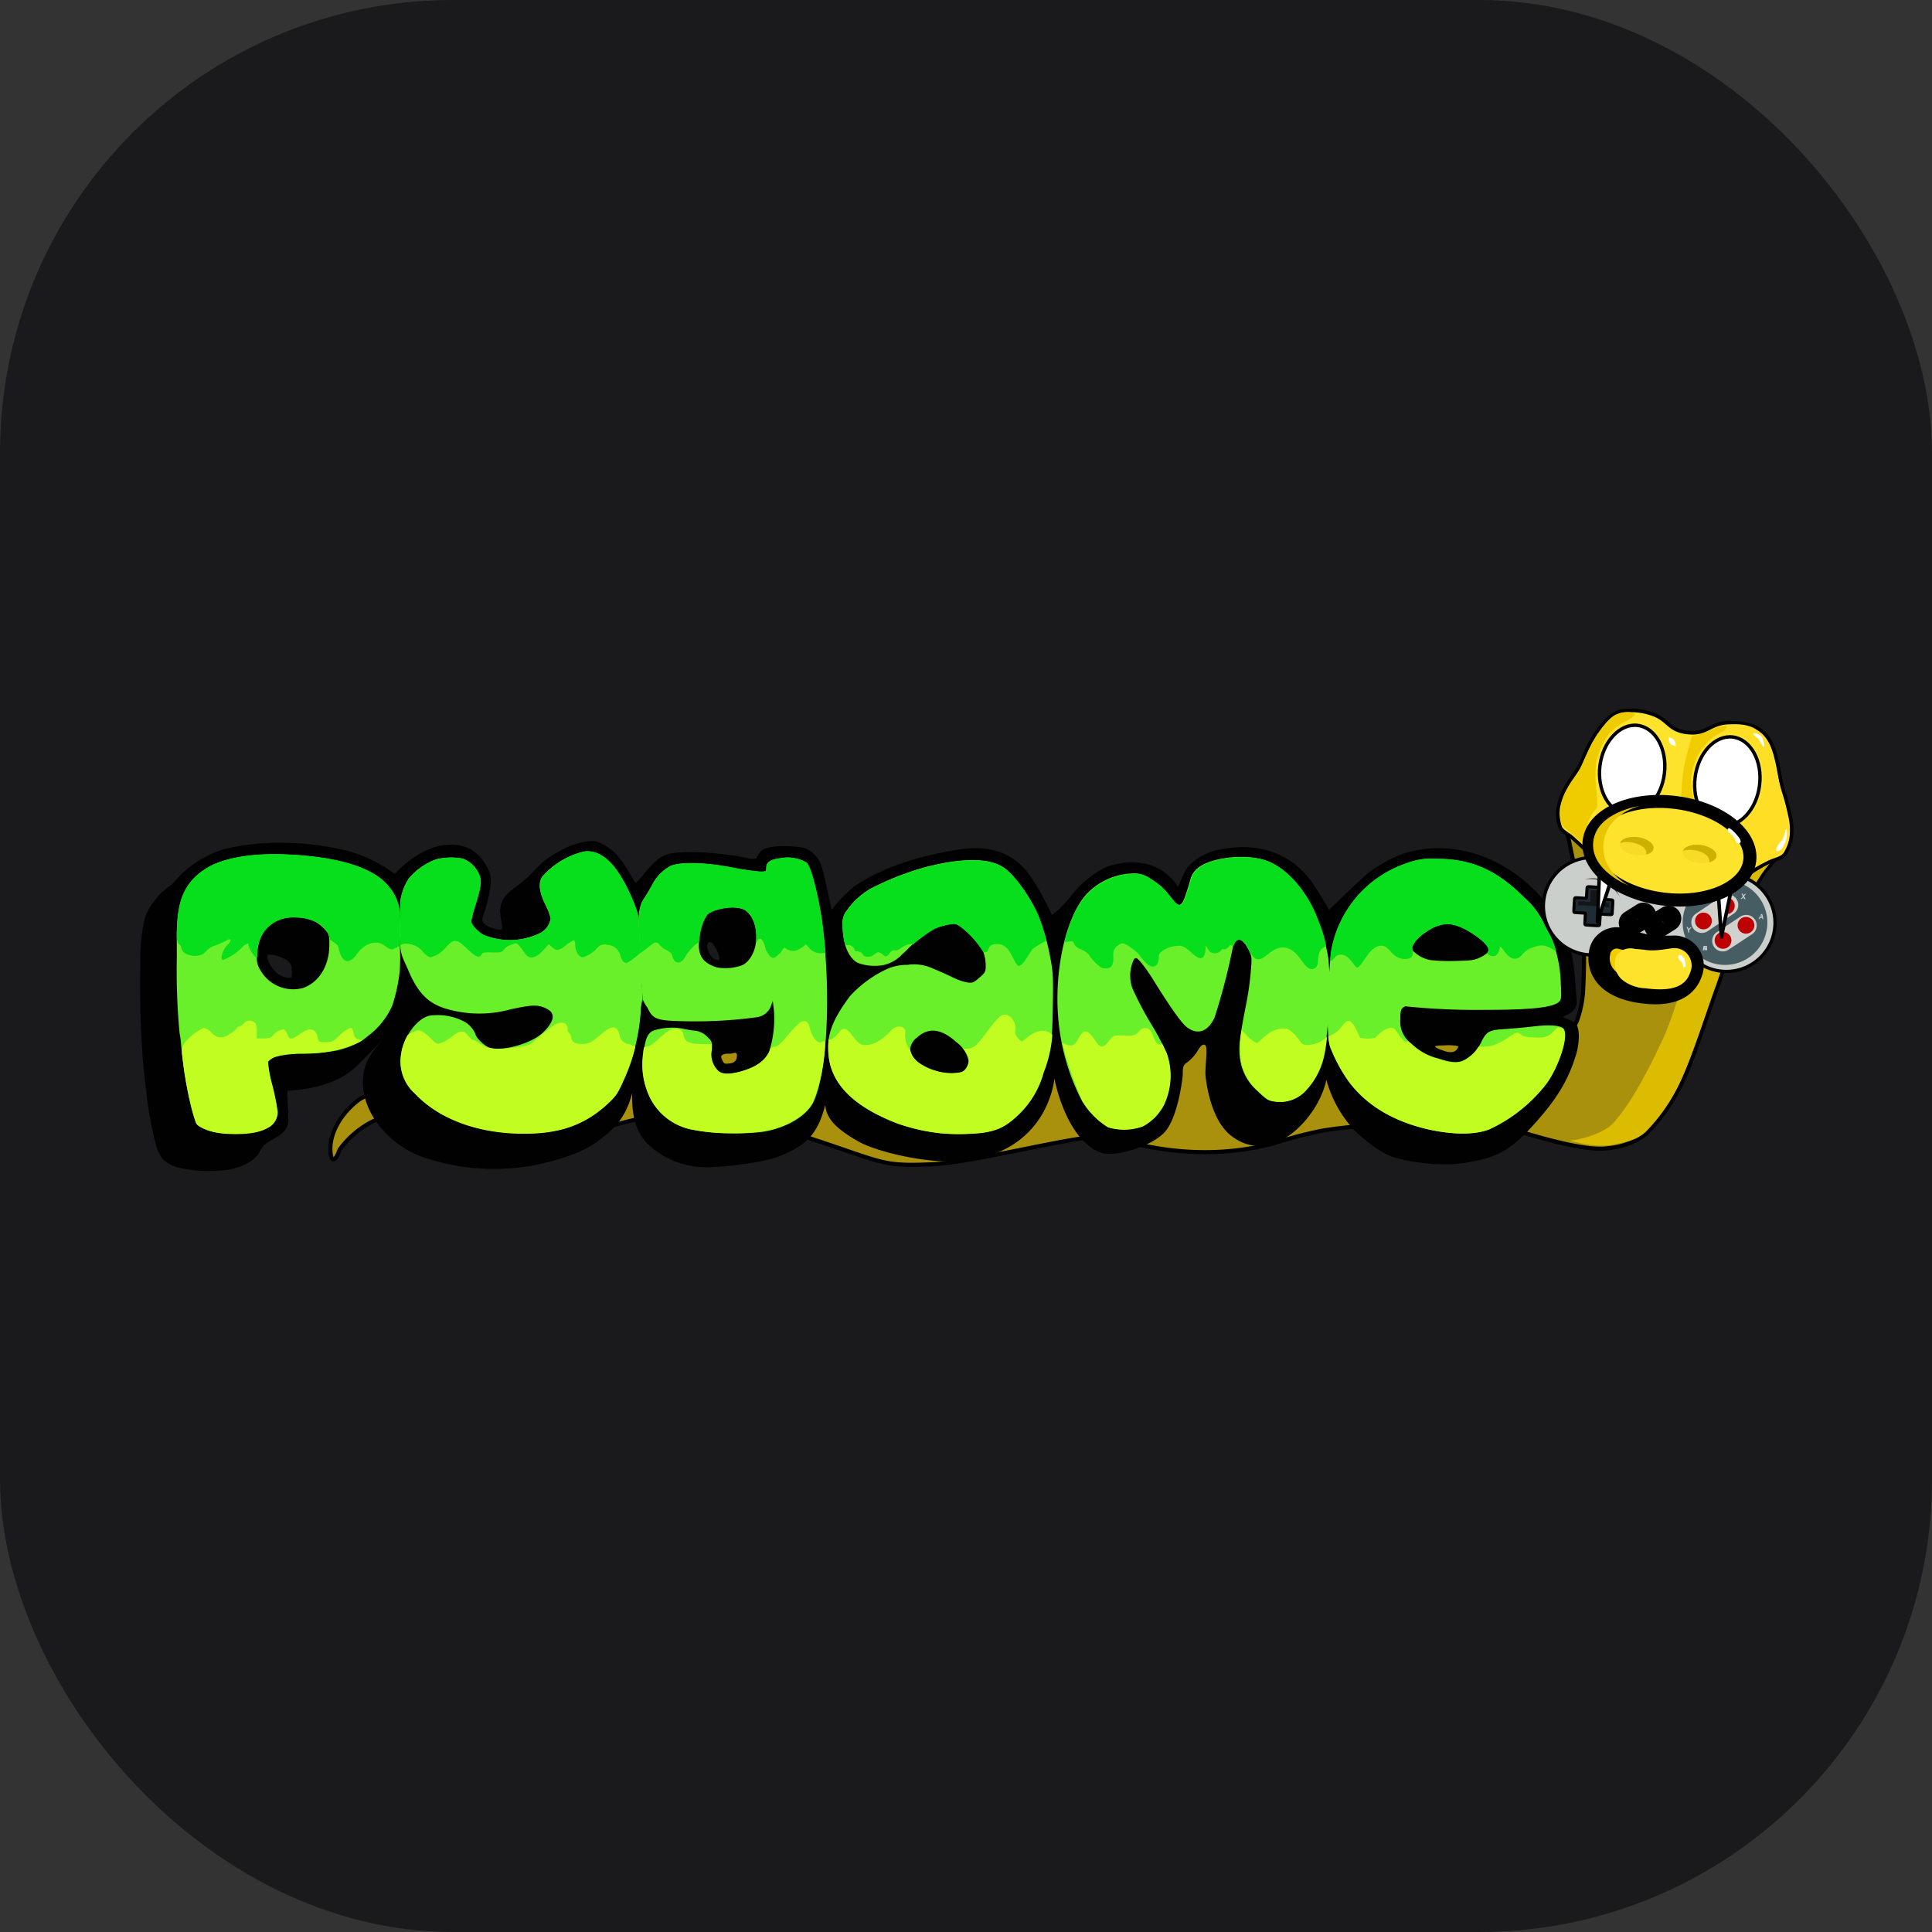<svg width="256" height="256" fill="none" xmlns="http://www.w3.org/2000/svg" viewBox="0 0 256 256"><rect x="0" y="0" width="256" height="256" fill="#333333" stroke="none"/><rect width="256" height="256" rx="60" fill="#1a1a1d"/><g id="Snake-Body"><g id="Body"><g id="snakelower"><path d="M209,135.13a14.47,14.47,0,0,0,.75-3.48,88.65,88.65,0,0,0,0-10.31c-.3-2.74-2.14-11.32-2.14-11.32l27.95,3.48a19.58,19.58,0,0,0-2,2.43,48.45,48.45,0,0,0-2.84,5.16c-1,2.47-2.05,6.62-3.21,9.81-1.35,3.72-3.16,9.48-4.72,12.7a24.76,24.76,0,0,1-4.67,6.63,9.6,9.6,0,0,1-5,1.9c-1.69.26-5.15,0-14.85-3.17-3.18-1.05-19.76.14-23.52.95a60.93,60.93,0,0,0-6.28,1.68c-11.8,2.91-20.39-1-22.49-1-3.44-.09-16.91,3.41-22.3,3.67-6.91.32-6.45-.18-16.19-3.37-5.29-1.73-6.55-3.29-12.09-3.73-8-.64-18,3.28-21.51,4.09-4.77,1.09-12.77,1.34-16.47-.66-2.71-1.46-3.9-3.68-7.88-2.07A12.23,12.23,0,0,0,45,152.33c-.63,1.75-1.17,1.72-1.22,0-.06-2.34,1.54-5,3.92-6.71a9.16,9.16,0,0,1,7-.86c2.51.62,8.61.59,13.58,0a47.57,47.57,0,0,0,15.59-5.27c6.15-3.66,13.16-2.85,15-2.72,3,.22,15.18,4.69,21.48,4.93,6.57.25,17-3.54,20.7-4,7.92-1,19.61.82,27.09-.94,6.8-1.61,18-1.75,24.36-1.83C200.28,134.83,206.85,140.6,209,135.13Z" fill="#aa910d" stroke="#000" stroke-linecap="round" stroke-linejoin="round" stroke-width="0.54" fill-rule="evenodd"/></g><g id="highlight"><path d="M228.07,117.1l7.31-3.66a19.92,19.92,0,0,0-2,2.44A43.49,43.49,0,0,0,230.5,121c-1,2.46-2.05,6.62-3.21,9.81-1.35,3.72-3.16,9.47-4.72,12.69a23.48,23.48,0,0,1-4.5,6.47c-1.29,1.2-2.8,1.36-4.3,1.69-2.29.5-5.74-.52-5.74-.52,2.29-.24,4.85-1.31,5.76-2.34,1.58-1.79,3.64-4.82,6.58-11.19,1-2.14,1.75-4.87,2.45-6.57,1.33-3.21,2.07-7.58,3.17-10.13C226.6,119.55,228.07,117.1,228.07,117.1Z" fill="#dcbc00" fill-rule="evenodd"/></g></g><g id="lettershadow"><path d="M202.26,147.44c.37-.33,1.8-.32,1.8-.32l-.1.1c-1.56,1.79,5.73,6.82,13.44,3.36-3.81,4.08-16.39,2.87-19.93,2.42l-.05,0s-8.57,1-9.52.94a16.64,16.64,0,0,1-6.81-2.27c-4.36-2.84-9.74-.82-11.7-.21-.45.14-.47.19-.82.27-3.45.79-9,1.69-13.66.83-.92-.17-2.73-.37-3.34-.5-2.58,2.73-6.82,3.37-9,2.07-4.2-2.47-7.12-1.68-10.87-1.23l0,0-.65.23c-5.15,3.65-14.23,2.06-18.86-.41-.29-.15-2.65-.07-3.43-.14-2.16-.2-4.5-.05-5.44.55-2.25,1.44-6.15,1.73-10.47,1.46a9.91,9.91,0,0,1-6.31-2.36c-3-2-6.12-1.89-8.13-.48a20.38,20.38,0,0,1-6,2.21c-3.64.33-8.75.89-12.66,0a24.53,24.53,0,0,1-8.78-4c-.18-.16-.38-.07-1.1.2a6.64,6.64,0,0,0-3.22,2.16c-1.22,1.72-1.6,2-2.35,1.9-1.09-.18-1.26-.49-1.24-2.25a5.35,5.35,0,0,1,.68-2.95,7.24,7.24,0,0,1,1.84-2.45l.19-.17a7.26,7.26,0,0,1,1.13-.9l1.42-.83a8.32,8.32,0,0,1,2.65-1c5.92-.16,6.57,6.71,32.82,0,8.25-2.11,17.18,1.43,25.53,1.15,9.24-.31,24.24-2.07,30.39-2.11,2.24,0,9.93-.34,16.53,2.56.77.34,3.64.14,3.9-.21,3.68-5.05,10.33-2.67,15.59-2.45a50.77,50.77,0,0,1,16.42,3.79C193.23,146.85,201.39,146.65,202.26,147.44ZM44.05,151.81a6.61,6.61,0,0,1,3-5.08,13.64,13.64,0,0,1,1.27-.86s.05.31.08.41a3.08,3.08,0,0,0,.38.94c.2.38.45.94.45.94l-1,.6A11.42,11.42,0,0,0,45,151.81C44.32,153.06,44.08,153.12,44.05,151.81Z" fill-rule="evenodd"/></g></g><g id="Pygame"><g id="shadow"><path d="M79.05,151.33c-2.19,1.6-5.82,2.59-8.47,3.11a29,29,0,0,1-14.18-1c-5.11-1.58-10-7.31-7.75-12.87a15.31,15.31,0,0,1,2.41-3.21l.56-.59s-.23.23-.56.59c-1,1.05-3.05,3.22-4,4.09-2.44,2.22-5.81,2.85-9,3.1l.1,2.29a10.58,10.58,0,0,1,0,2c-.25,1.58-2.16,2-3.12,2.86-.43.4-.59,1-1,1.45-1.54,1.67-3.94,2-6.09,2a15.91,15.91,0,0,1-4.08-.39,4.7,4.7,0,0,1-2.21-1.09,5,5,0,0,1-1.08-2.3,48.1,48.1,0,0,1-1.19-6.64c-.11-1-.3-2.55-.39-3.38a135.06,135.06,0,0,1-.41-13.73,23.39,23.39,0,0,1,.66-6.17,9.4,9.4,0,0,1,3.57-4.29,14.12,14.12,0,0,1,6.91-4.65,29.77,29.77,0,0,1,6.56-.83,36.83,36.83,0,0,1,9.49,1,18.28,18.28,0,0,1,6.52,3.12c2.34-2.49,6.25-5.06,10-3.3A5.86,5.86,0,0,1,65,116.1c.27,1.93-1.15,5.66-1.11,5.77.13.34.25.86,1.83,1.25,1.27.31.73-.27.61-1.78a3.13,3.13,0,0,1,.5-2.42c.71-1,1.44-1.18,3-2.6s1.77-2.29,5-3.9c.87-.44,3.29-1.36,4.55-.8a6.73,6.73,0,0,1,2.75,2.15c.82.89,2,3.35,2.14,3.2,1.32-1.26,2.27-3.07,4-3.71s7-.37,10.78.45a2.54,2.54,0,0,0,1.16.05,3.07,3.07,0,0,1,.7-1.06c1-.78,4.27-.66,5.68-.34a3.84,3.84,0,0,1,2.29,2.48c.49,1.62,1.3,5.72,1.3,5.72a21.61,21.61,0,0,1,3-3.1c4.09-2.74,8.92-4.09,13.73-4.87,2.48-.4,6.77-.63,9.62,3.51a32.74,32.74,0,0,1,2.85,5.15,12.84,12.84,0,0,0,2.59-2.61,14,14,0,0,1,4.47-3.7,9.56,9.56,0,0,1,4.61-.61,6.73,6.73,0,0,1,5,3.13c.11.23.58-1.57,1.38-2.62a7.53,7.53,0,0,1,3.61-2.14c4.91-1.17,9.69-.16,12.85,4.27.6.82,2.22,3.59,2.22,3.59s3.66-3.56,5.13-4.85a19.1,19.1,0,0,1,4.7-2.6c8.3-2.59,16.77,2.12,20.93,9.45,1.61,2.83,1.76,6.22,2,9.36.1,1.08.18,1.39-.63,2.21-.2.2-1.24.59-1.11.67a7.57,7.57,0,0,1,1.63.8c.72.78.4,3,.15,3.9-1.05,3.55-2.56,6.19-6.29,10.18-3,3.18-5.06,4-9.57,4.54a24.48,24.48,0,0,1-7.95-.76c-1.88-.44-4-2.18-5.42-3.47a15.87,15.87,0,0,1-3.93-6.92c-1,4.92-7.1,11.65-12.58,7.45-2.48-1.9-3.18-6-3.42-7.81-.14-1.1.36-4-.06-4.23s-.72.35-.89.58a5.43,5.43,0,0,1-1.65,1.82c-.51.34-.4,1.07-.43,1.56s-.57,5.08-2.12,7.24-6.89,3.69-8.63,3.09c-4.78-1.67-6.26-9.88-6.26-9.88s-.67,9.27-11.33,10.86c-4.75.7-12.05-1.08-14.49-2.42-4.08-2.25-4.38-3.74-4.55-4.9-1.1,4.37-3,5.5-6.09,6.79-1.79.75-7.06,1.44-9.7,1.44a11.13,11.13,0,0,1-6.16-1.84c-2.44-1.55-3.74-3.57-3.62-8C82.88,148.28,81.24,149.73,79.05,151.33Zm16.72-10.71a4.68,4.68,0,0,1-.19-.45c-.14-.39.42-.53.69-.55h.46c.17,0,.66-.13.74-.12s.18.19.18.3a1.69,1.69,0,0,1-.13.66,1.07,1.07,0,0,1-.86.45C96.09,141,95.94,140.94,95.77,140.62Zm95.18-1.5c-.19-.08-.86-.34-.78-.47s1-.12,1.25-.13a5.73,5.73,0,0,1,1.79.11c.08.08-.14.38-.21.47C192.64,139.51,192,139.53,191,139.12ZM38.67,128.68c0-1-.3-1.39-1.54-1.88a5.73,5.73,0,0,0-.7-.23,2.09,2.09,0,0,0-.55-.08.78.78,0,0,0-.31,0c-.29.12-.12.51-.06.69a3.62,3.62,0,0,0,1.05,1.61,2.72,2.72,0,0,0,1.75.79C38.63,129.58,38.69,129.45,38.67,128.68Zm56.66-1.63a1.92,1.92,0,0,0-.14-.62,5.22,5.22,0,0,0-.73-1.38.42.42,0,0,0-.52-.19.6.6,0,0,0-.22.67,2.52,2.52,0,0,0,.86,1.5,2.15,2.15,0,0,0,.5.19C95.18,127.23,95.33,127.17,95.33,127.05Z" fill="#000100" fill-rule="evenodd"/></g><g id="e"><path id="e-mid" d="M189.09,149.61c-4.64-1.09-8.22-3.29-10.51-6.49a22.4,22.4,0,0,1-2.33-4.38c-.73-2.38-.08-11.56.17-12.77a15,15,0,0,1,10-11.58,9.07,9.07,0,0,1,4-.58c4.58,0,8,1.52,11.62,5.19a10.34,10.34,0,0,1,2.42,3.12,21.24,21.24,0,0,0,1,1.92,16.89,16.89,0,0,1,1.35,6.2c.1,1.88.08,2.22-.21,2.48-.75.77-3.64,1.09-9.7,1.09a93.08,93.08,0,0,1-10.51-.45c-.07-.05-.32,0-.51.17s-.35.47-.33,1.54a3.64,3.64,0,0,0,1.42,3.18,7.82,7.82,0,0,0,3.61,2c1.92.64,2.86.64,3.78,0a5.29,5.29,0,0,0,2-2.35c.68-1.28,1-1.43,3.29-1.56.94-.07,2.48-.21,3.44-.32,2.22-.28,3.76-.15,4.1.3.75,1-.75,5.21-2.26,7.24a20.39,20.39,0,0,1-7.61,6.06C194.75,150.62,191.22,150.1,189.09,149.61Zm7.13-22.79c1.31-.67,1.33-1.09.18-2.16a12.57,12.57,0,0,0-2.18-1.49,4.27,4.27,0,0,0-4.64-.07c-1.75,1-2.8,2.27-2.35,2.89a4.36,4.36,0,0,0,2.27,1.22,22.32,22.32,0,0,0,3.33.12C195,127.29,195.39,127.23,196.22,126.82Z" fill="#6af02a"/><path id="e-bottom" d="M189.09,149.61c-4.64-1.09-8.22-3.29-10.51-6.49a20.4,20.4,0,0,1-2.33-4.42,6.07,6.07,0,0,1-.24-1.38,4.11,4.11,0,0,0,1.19-.66c.44-.41,1-1.28,1.36-1.37.8-.21,1.52,2.13,1.68,2.22a4.7,4.7,0,0,0,2,0c.82-1,2.15-1.76,2.71-1,.34.47.77,1.28,1.26,1.48a.69.69,0,0,0,.41,0l.49.42a7.84,7.84,0,0,0,3.47,1.9c1.92.64,2.86.64,3.78,0a4.26,4.26,0,0,0,1.5-1.54c.15-.23,1.16.17,2.59-.5,2.1-1,2.3-1.78,3-1.26s1.2.41,2.37.47c2,.1,2.16-1.53,2.84-1.31.22.07.41.1.5.21.75,1-.75,5.21-2.26,7.24a20.39,20.39,0,0,1-7.61,6.06C194.75,150.62,191.22,150.1,189.09,149.61Z" fill="#c1fd20"/><path id="e-top" d="M206.18,126c0,.19-1.13-.95-2.31-.68-2.39.54-2,1.55-3,1.71-1.15.2-2-2-2.11-1.51-.19.81-.57,1.68-1.77.83-.06,0,.38-.2.17-.75-.39-1-3.8-3.4-5.74-3.13-2.15.3-4.59,2.43-4.26,3.42.14.43.08,1.23-1,1.18-1.88,0-2-2-3.36-1.74s-2,2.13-2.81,2.81c-.5.42-.95-1.63-2.34-1.65-.58,0-.81.45-1.07.69s-.32.11-.31,0a10.51,10.51,0,0,1,.11-1.23,15,15,0,0,1,10-11.58,9.07,9.07,0,0,1,4-.58c4.58,0,8,1.52,11.62,5.19a10.34,10.34,0,0,1,2.42,3.12,21.24,21.24,0,0,0,1,1.92A7.51,7.51,0,0,1,206.18,126Z" fill="#08df1c"/></g><g id="m"><path id="m-mid" d="M176,126.93a35.29,35.29,0,0,1,.09,6.36,46.6,46.6,0,0,1-.65,6.33,9.66,9.66,0,0,1-2.37,4.78,4.59,4.59,0,0,1-4.33,1.54c-.75-.11-1-.3-2.12-1.37a6.88,6.88,0,0,1-2.35-4.64c-.13-1.36,0-2.58.9-7.11a39.82,39.82,0,0,0,.58-4.25c.14-1.73.12-1.88-.35-2.8-.85-1.68-1.79-1.68-2.09,0a84.7,84.7,0,0,1-2.37,9.06c-.9,1.92-2.29,2.37-3.72,1.24-.72-.56-2.24-2.75-4.4-6.22a22,22,0,0,0-1.56-2.24c-.62-.72-.72-.77-1-.51a5,5,0,0,0-.23,3.8,42.84,42.84,0,0,0,2.73,5.15,31.24,31.24,0,0,1,1.8,3.48,9,9,0,0,1-.41,6.92,6.76,6.76,0,0,1-2.78,2.78,7.37,7.37,0,0,1-4.59.11,10.33,10.33,0,0,1-3.44-3.51,29,29,0,0,1-3.1-10.72c-.62-6.67,1.09-14,3.91-16.81a8.7,8.7,0,0,1,5.85-2.56,3.57,3.57,0,0,1,2.46.72,8.57,8.57,0,0,1,2,1.62c1.15,1.37,1.35,1.8,1.81,1.8s.73-1,1.13-2.21.31-1.66,1.12-2.47c1.6-1.6,6.64-2.18,9.41-1.11s5.43,4.27,6.75,8A24.34,24.34,0,0,1,176,126.93Z" fill="#6af02a"/><path id="m-bottom2" d="M164.52,136.56c0-.26.81,1.09,2,1.63.24.12,1.6-1.9,3.46-1.91.68,0,1.18.11,2.44,1.9.24.34,1.08.41,2.2,0a3.21,3.21,0,0,0,1.23-.85,22.37,22.37,0,0,1-.33,2.28,9.66,9.66,0,0,1-2.37,4.78,4.59,4.59,0,0,1-4.33,1.54c-.75-.11-1-.3-2.12-1.37a6.88,6.88,0,0,1-2.35-4.64A12.34,12.34,0,0,1,164.52,136.56Z" fill="#c1fd20"/><path id="m-bottom1" d="M143.4,145.85a51.41,51.41,0,0,1-2.66-7.66c.78.34,1.21.49,1.65.15s.9-1.94,1.62-1.63,1.31,1.68,1.8,1.91c.75.36,1.28-1.35,2-1.4,1.58-.11,2.56.32,3.13-.6a1,1,0,0,1,1.35-.22c.5.42.6,1.82,1.35,2a.26.26,0,0,0,.33-.18s.43.89.64,1.35a9,9,0,0,1-.41,6.92,6.76,6.76,0,0,1-2.78,2.78,7.37,7.37,0,0,1-4.59.11A10.33,10.33,0,0,1,143.4,145.85Z" fill="#c1fd20"/><path id="m-top" d="M175.72,125.29c0,.06-.49.35-.66.54-.62.73-.19,2.11-.81,2.47a.88.88,0,0,1-1.06-.17c-.8-.71-1.59-2.69-3.34-2.58-1.45.09-2.32,1.75-3.29,1.55-.6-.12-1-1.17-1.12-1.33-.48-1-.91-1.29-1.33-1.23-.14,0-.46.2-.65.79,0,.11-.35-.25-.54,0-.65.77-.84.31-1,.46a1.14,1.14,0,0,1-1.27.48c-.51-.1-.85-1-.85-1-.09.87-.15,2.33-1.43,1.38-.73-.54-1.27-1.3-2.13-1.33-1.28,0-2.66.74-2.68,1.34,0,1.42-.67,1.42-.79,1.42-.71,0-1.53-1.2-1.81-1.56s-1.91-1.75-2.42-1.49c-1.8.92-.5,2-1.31,3.06a1.24,1.24,0,0,1-1.47,0,5.9,5.9,0,0,1-1.51-1.64,3.5,3.5,0,0,0-1.3-.76,1.52,1.52,0,0,1-.71-.83c-.07-.26-1.22,0-1.22,0s.73-2.48,1.2-3.52a10.36,10.36,0,0,1,2-3,8.7,8.7,0,0,1,5.85-2.56,3.57,3.57,0,0,1,2.46.72,8.57,8.57,0,0,1,2,1.62c1.15,1.37,1.34,1.8,1.81,1.8s.73-1,1.14-2.24.32-1.65,1.11-2.44c1.6-1.6,6.64-2.18,9.41-1.11s5.43,4.27,6.75,8A16.73,16.73,0,0,1,175.72,125.29Z" fill="#08df1c"/></g><g id="a"><path id="a-mid" d="M124.52,150.15a25.47,25.47,0,0,1-5.73-1.33c-5.4-2.11-8.33-4.87-8.93-8.44-.49-2.84.26-5.06,2.8-8.43a15.55,15.55,0,0,1,4.38-3.31,6.51,6.51,0,0,1,3.19-.79,5.87,5.87,0,0,1,3.39.49c.86.34,2,.87,2.63,1.17a7.21,7.21,0,0,0,1.88.66c.75.11.87.05,1.66-.64s.84-.79.82-1.77a5.43,5.43,0,0,0-.33-1.67,12.5,12.5,0,0,0-2.92-3.26c-.69-.49-.79-.5-1.82-.32a7.87,7.87,0,0,0-1.85.61,18.63,18.63,0,0,0-2.74,2c-.5.4-.64.67-1.41,1.33a4.77,4.77,0,0,1-2.5,1.43,6.41,6.41,0,0,1-3.39-.3c-1.24-.68-2-2.5-2-5a2.64,2.64,0,0,1,.6-2,9.69,9.69,0,0,1,4.08-3.31,37.12,37.12,0,0,1,6.21-2.35c.49-.13,1.75-.43,2.63-.59,4.29-.75,6.75-.28,8.16.87a12.14,12.14,0,0,1,1.54,1.63,21.77,21.77,0,0,1,2.62,4.25,29.91,29.91,0,0,1,1.69,5.87c.36,1.86.39,2.61.32,6.49-.08,4.75-.17,5.47-1.26,8.65a12.15,12.15,0,0,1-3.09,5.36c-2.08,2.08-3.47,2.65-6.88,2.78A26.49,26.49,0,0,1,124.52,150.15Zm-.8-8.34a5.68,5.68,0,0,0,3.79.2,1.75,1.75,0,0,0,.81-1.25.86.86,0,0,0,0-.3,4.16,4.16,0,0,0-1.6-2.37c-2-1.82-3.72-2-5.23-.59a2.12,2.12,0,0,0-.89,1.63,2,2,0,0,0,.24.72A4.7,4.7,0,0,0,123.72,141.81Z" fill="#6af02a"/><path id="a-bottom" d="M124.52,150.15a25.47,25.47,0,0,1-5.73-1.33c-5.4-2.11-8.33-4.87-8.93-8.44a15,15,0,0,1-.06-2.68s.3.43,1.45-1,1.9,1.74,3.21,1.76c.48,0,1.71.14,3.63-1.93.82-.87,2-.53,1.87.3a2.94,2.94,0,0,0,.65,2.29,2.79,2.79,0,0,0,1,1.59,7.69,7.69,0,0,0,5.66,1.4c.73-.15,1-.93,1.1-1.41.15-.75-.74-1.76-.74-1.76a2.22,2.22,0,0,0,1.35-.21c.95-.53,2-2.55,3.37-3.91,1.07-1.1,2.51.43,2.17,2-.06.28.64,1.13.85,1.16s1.08-1,2.15-1.3a1.89,1.89,0,0,1,1.92.43,16.85,16.85,0,0,1-1.14,5,12.15,12.15,0,0,1-3.09,5.36c-2.08,2.08-3.47,2.65-6.88,2.78A26.49,26.49,0,0,1,124.52,150.15Z" fill="#c1fd20"/><path id="a-top" d="M136.91,125.7c-.61.56-1.16,2.13-1.89,2.29-.25.06-.62-.73-.69-.87-.48-.87-.94-2.25-2.6-2-.73.09-.72.76-.92.94s-.52.1-.53.07a12.5,12.5,0,0,0-2.92-3.26c-.69-.49-.79-.5-1.82-.32a7.87,7.87,0,0,0-1.85.61,22.36,22.36,0,0,0-2.74,2s-.55-.29-1.6.5c-.65.49-.79.14-1.13.31s-.42.66-.87.76c-.21,0-.5-.51-.95-.54s-.6.72-1.65.56c-.44-.06-.37-.42-.75-.59s-.68-.07-.69-.12a1,1,0,0,0-1.1-.82.43.43,0,0,1-.26-.18,10.35,10.35,0,0,1-.29-2.42,2.64,2.64,0,0,1,.6-2,9.69,9.69,0,0,1,4.08-3.31,37.3,37.3,0,0,1,6.21-2.35c.4-.11,2.12-.49,2.63-.59,4.29-.77,6.75-.28,8.16.87a12.14,12.14,0,0,1,1.54,1.63,23.08,23.08,0,0,1,2.62,4.25,27,27,0,0,1,1.17,3.53A9.49,9.49,0,0,0,136.91,125.7Z" fill="#08df1c"/></g><g id="g"><path id="g-mid" d="M85.17,132.52s-.47-6.3-.47-6.3l-.08-2.16c-.11-2.71.08-4.12.72-5,.26-.4.69-1.13,1-1.66a5.83,5.83,0,0,1,2.4-2.59c1.17-.62,4.57-.57,8.28.15a31.45,31.45,0,0,0,3.66.54c.79,0,.85,0,.85-.49,0-.75.47-1.09,1.8-1.27a5,5,0,0,1,3.54.58c.56.54,1.46,3.91,2,7.5,1.32,9.35.79,20.46-1.13,24.29-.92,1.81-3.62,3.39-6.65,3.86a31.67,31.67,0,0,1-9.59-.32,7.87,7.87,0,0,1-5.36-4.21,10,10,0,0,1-.88-5.85c.28-2.2.62-2.86,1.61-3.12a7.93,7.93,0,0,1,3.5-.19c.47.11,1.24.24,1.73.3a2.5,2.5,0,0,1,1.58.77c.68.64.7.66.58,1.79a3,3,0,0,0,.83,2.78c.53.49,1.47.51,3,.1,2.11-.61,3.24-1.42,3.84-2.73a14.21,14.21,0,0,0,.62-5.38l-.15-1.28-.23.64a2.34,2.34,0,0,1-1.9,1.52,60.09,60.09,0,0,1-9.47.53c-3.8-.07-4.29-.24-5-1.79C85.37,133,85.25,132.52,85.17,132.52Zm13.2-4.63c2.23-1.15,2.52-5.6.47-7.22-1-.79-4.33-.41-5.16.58a6.88,6.88,0,0,0-1.05,3.35c-.19,2,.49,3,2.37,3.59A6.58,6.58,0,0,0,98.37,127.89Z" fill="#6af02a"/><g id="g-bottom"><path d="M102,139.14a.64.64,0,0,1,.64-.44c.35,0,.79-.37,1.8-1.58a12.91,12.91,0,0,1,1.62-1.69c.71-.28,1-.11,1.22.7.32,1.22.87,2,1.41,2h.13c.36-.29.56-.28.5.42a23.1,23.1,0,0,1-1.61,7.51c-.92,1.81-3.62,3.39-6.65,3.86a27.39,27.39,0,0,1-4,.22h-.52l-.31,0a22.31,22.31,0,0,1-4.77-.52,7.87,7.87,0,0,1-5.36-4.21,10,10,0,0,1-.88-5.85c0-.26.06-.5.1-.72s.58-.14.69-.22a6.24,6.24,0,0,0,1-.72c1.38-1.29,2-1.67,2.64-1.59s.82.28,1,1.12c.14.63.89.91,2.47.91l1.21,0s0,.14,0,.3,0,.37,0,.45a3,3,0,0,0,.83,2.78c.53.49,1.47.51,3,.1,2.11-.61,3.24-1.42,3.84-2.73A.17.17,0,0,1,102,139.14Z" fill="#c1fd20"/></g><g id="g-top"><path d="M100.18,124.87s.35-2.94-1.33-4.18c-1.38-1-4.71-.06-5.17.56-.91,1.22-1,3.46-1.07,3.56a7.1,7.1,0,0,0-1.68,1.75c-.64,1.28-1.58,1.31-1.9,0,0-.25-.5-.57-.87-.74a2.69,2.69,0,0,1-.84-.72c-.36-.43-.65-.22-1.68.63l-.91.64,0-.17-.08-2.16c-.11-2.71.08-4.12.72-5,.26-.4.69-1.13,1-1.66a5.83,5.83,0,0,1,2.4-2.59c1.17-.62,4.57-.57,8.28.15a31.45,31.45,0,0,0,3.66.54c.79,0,.85,0,.85-.49,0-.75.47-1.09,1.8-1.27a5,5,0,0,1,3.54.58c.56.54,1.46,3.91,2,7.5.25,1.75.43,3.57.55,5.38,0-.59-.12-.94-.2-.93a2,2,0,0,1-1.93-.54l-.54-.58a3.28,3.28,0,0,1-1.57.89,2.37,2.37,0,0,1-1.25-.44c-.3.14-.36.53-.6.73-.78.69-1.06,1.11-1.88-.47-.45-1.9-1-1.62-1.2-.95" fill="#08df1c"/></g></g><g id="y"><g id="y-mid"><path d="M53.49,127.21a5.35,5.35,0,0,1-.46-2c-.12-2.2,0-5.59,0-5.75a7.66,7.66,0,0,1,1.09-3,8.58,8.58,0,0,1,3.65-2.59,8.34,8.34,0,0,1,3.54-.1,3.89,3.89,0,0,1,2.1,1.94c.45.88.38,1.65-.43,4.25a16.91,16.91,0,0,0-.55,2.09c0,.47.89,1.44,1.68,1.84a9.2,9.2,0,0,0,7.37-.21,2.64,2.64,0,0,0,1.48-2,8.34,8.34,0,0,0-.65-1.72c-.87-1.73-1-2.93-.49-3.76a10.56,10.56,0,0,1,5.62-3.38c1.8-.21,3.48,1,5,3.61.84,1.39,2.15,4.36,2.15,5.25,0,.65.62,10.81.54,10.81a5.7,5.7,0,0,0-.23,1.58,26.41,26.41,0,0,1-2.07,8.59c-1,2.29-1.16,2.48-2.4,3.65-3,2.72-6.23,3.87-11,3.87-6.07,0-11.26-1.92-14.46-5.32a5.69,5.69,0,0,1-1.88-4.7c.17-2.45,2-5.12,3.78-5.57a7.55,7.55,0,0,1,4.81.87A3.64,3.64,0,0,1,63,137c0,.44,1.18,1.58,1.82,1.81,1.75.56,5.61-.53,7.13-2s1.69-2.54.51-3.14-2-.53-4.8.07a15.52,15.52,0,0,1-7.09.28c-3.21-.62-4.7-1.74-6.13-4.68C54,128.32,53.51,127.25,53.49,127.21Z" fill="#6af02a"/></g><g id="y-bottom"><path d="M54,137.18s1.12-.77,1.64-.64a4.5,4.5,0,0,1,1.38,1c.81.81.9.84,1.44.66a7.34,7.34,0,0,0,1.45-.87c1.07-.83,1.56-.84,2.11-.11.24.32.53.56.64.56a3.34,3.34,0,0,1,.94.49c1,.68,2,.85,3.81.62,2.49-.3,2.71-.35,3.18-.79l1.06-.88L73,136.13c1.11-.92,2.22-.79,2.22.24,0,.23.07.45.19.49a.73.73,0,0,1,.24.47c.11.75.51,1,1.43,1s1.33-.21,2.54-1.26c1.48-1.3,2.2-1.24,2.5.21a1.39,1.39,0,0,0,1.24,1.07.53.53,0,0,1,.41.23.34.34,0,0,1,.41.13,22.29,22.29,0,0,1-1.35,4c-1,2.29-1.16,2.48-2.4,3.65-3,2.72-6.23,3.87-11,3.87-6.07,0-11.26-1.92-14.46-5.32a5.69,5.69,0,0,1-1.88-4.7A7.36,7.36,0,0,1,54,137.18Z" fill="#c1fd20"/></g><g id="y-top"><path d="M53.05,125.53c0-.1,0-.21,0-.31-.12-2.21,0-5.59,0-5.75a7.66,7.66,0,0,1,1.09-3,8.58,8.58,0,0,1,3.65-2.59,8.34,8.34,0,0,1,3.54-.1,3.89,3.89,0,0,1,2.1,1.94c.45.88.38,1.65-.43,4.25a16.91,16.91,0,0,0-.55,2.09c0,.47.89,1.44,1.68,1.84a9.2,9.2,0,0,0,7.37-.21,2.64,2.64,0,0,0,1.48-2,8.34,8.34,0,0,0-.65-1.72c-.87-1.73-1-2.93-.49-3.76a10.56,10.56,0,0,1,5.62-3.38c1.8-.21,3.48,1,5,3.61.84,1.39,2.15,4.36,2.15,5.25,0,.31.25,4.58.25,4.58a15.09,15.09,0,0,1-1.55,1.2c-.56.27-.85-.06-1.08-.73a1.85,1.85,0,0,0-1.76-1.54,1.31,1.31,0,0,0-1.38.45,3.91,3.91,0,0,1-1.86,1.19c-.53,0-1-.79-1-1.54,0-.4-.1-.72-.21-.72a4.54,4.54,0,0,0-1,.66c-1,.77-1.28.81-1.86.26l-.44-.39-.79.86c-.92,1-1.78,1.19-2.31.45a11.69,11.69,0,0,0-.73-1c-.45-.52-.45-.52-1.17-.24a2.39,2.39,0,0,0-1,.7c-.23.32-.46.35-1.51.32s-1.26,0-1.39.28c-.32.54-.75.36-2-.83s-1.64-1.33-2.69-.17A4,4,0,0,1,57,126.86a2.42,2.42,0,0,1-.84-.6,3,3,0,0,0-2.56-1.21,1.72,1.72,0,0,0-.53.19S53.05,125.48,53.05,125.53Z" fill="#08df1c"/></g></g><g id="P"><g id="p-mid"><path d="M29.35,150.12a5.86,5.86,0,0,1-3.18-1.05c-.68-.77-1.8-6.28-2.18-10.72a10.46,10.46,0,0,0-.19-1.41,88,88,0,0,1-.37-10.06c0-5.3-.35-9.1,4.05-11.9,1.79-1.14,5.95-2.15,12.3-1.64,6.82.55,9.91,2.24,11.14,3.5a6.58,6.58,0,0,1,1.95,3.33,41.65,41.65,0,0,1,.1,4.93,27.41,27.41,0,0,1,0,3.51,22,22,0,0,1-1,4.66,10.15,10.15,0,0,1-2.95,3.8c-.44.34-.87.7-1,.79a12,12,0,0,1-3.42,1.34,26.49,26.49,0,0,1-4.47.44,14.57,14.57,0,0,0-3.82.44,1.42,1.42,0,0,0-.83.64,3.52,3.52,0,0,0,.11,1c.17.79.24,1.23.39,1.83.29,1.15,1,3.91.59,4.72-.74,1.46-2.62,1.81-4.18,1.89A26.19,26.19,0,0,1,29.35,150.12ZM40.2,130.9c2.14-.79,3.44-3,3.44-5.71,0-1.26,0-1.39-.66-2.11a4.65,4.65,0,0,0-3.5-1.5c-3.17-.27-5.2,1.52-5.39,4.77a2.9,2.9,0,0,0,.41,2.2A5,5,0,0,0,40.2,130.9Z" fill="#6af02a"/></g><path id="p-bottom" d="M35.47,149.46c-1.38.81-3.64.91-5.89.75-1-.08-3.3-.65-3.62-1.44a45.72,45.72,0,0,1-1.77-8.56c-.19-1.39,0-1.58.26-2a6.87,6.87,0,0,1,2.54-2,2,2,0,0,1,1,.56,1.6,1.6,0,0,0,2.38.27,3.33,3.33,0,0,0,1-.76.41.41,0,0,1,.34-.26,1.12,1.12,0,0,0,.56-.38,1,1,0,0,1,1.6,0,2.36,2.36,0,0,1,.15,1.17l0,.79.92,0c.67,0,1-.09,1.22-.39a2.14,2.14,0,0,1,1.41-.81c.15,0,.38.3.51.66.28.77.49.75,1.76-.12s2-.66,2.24.49c.13.64.15.66,1.06.66s1-.08,1.78-.83,1.52-1.2,1.73-1a2.68,2.68,0,0,1,.23.72c.09.43.24.64.58.71l.5.17a3.93,3.93,0,0,1-.62.35c-.51.23-1.18.46-1.25.5a16.29,16.29,0,0,1-5.7.84c-3.2.06-4.16.42-4.87,1.13a15.59,15.59,0,0,0,.58,3.14,31.68,31.68,0,0,1,.7,3.5A2.34,2.34,0,0,1,35.47,149.46Z" fill="#c1fd20"/><g id="p-top"><path d="M23.8,125.18c-.34-.28-.48-.62-.3-3.08a14.93,14.93,0,0,1,.37-2.46c1.21-4.73,6.15-6.89,14.73-6.4,9,.5,13.31,2.87,14.27,6.93a9,9,0,0,1,.13,2.2c0,.15,0,.71,0,1.67,0,.5,0,1.16,0,1.23s-.94.58-1.14.54a2.86,2.86,0,0,1-.91-.51c-1-.81-2.65-.33-3.63,1.08-1.1,1.57-2.07,1.2-2.5-.93-.08-.4-1.16-.83-1.16-1.09,0-.92-1.23-1.91-1.57-2.08a7,7,0,0,0-3.66-.7,4.68,4.68,0,0,0-4.33,5.08c0,.89-1.27-1.16-1.16-1.46s-.39-.15-.9.37a7,7,0,0,1-2.51,1.64c-.41-.16-.05-1.33.61-2s.47-1-.26-.52a9.7,9.7,0,0,1-1.35.59,2.6,2.6,0,0,0-1.28.83c-.8,1-3.23.55-3.23-.61A.54.54,0,0,0,23.8,125.18Z" fill="#08df1c"/></g></g></g><g id="Controller"><g id="Body1"><path d="M229.54,115.87a6.45,6.45,0,1,1-5.67,10.62v0l-9.19-1.14,0,0a6.45,6.45,0,1,1-2.92-11.67Z" fill="#cbcfcc" stroke="#000" stroke-linecap="round" stroke-linejoin="round" stroke-width="0.43" fill-rule="evenodd"/></g><g id="Panel-Right"><g id="Panel-Back"><g id="panelright"><path d="M229.27,116.68A5.61,5.61,0,1,1,223,121.6,5.61,5.61,0,0,1,229.27,116.68Z" fill="#465d63" fill-rule="evenodd"/></g><g id="X"><path d="M230.65,119.1l.28-.33-.17-.36.16,0,.11.24.17-.21.16,0-.26.31.2.39-.17,0-.13-.26-.18.22Z" fill="#c8d0d2"/></g><g id="Y-2" data-name="Y"><path d="M223.68,123.56l0-.29-.21-.43.17,0,.13.29.19-.25h.16l-.3.38,0,.29Z" fill="#c8d0d2"/></g><g id="B"><path d="M225.72,125.35l.28,0,.12,0,.07,0a.09.09,0,0,1,0,.06.24.24,0,0,1,0,.08.19.19,0,0,1,0,.09.14.14,0,0,1-.08,0,.24.24,0,0,1,.09.08.14.14,0,0,1,0,.11.16.16,0,0,1,0,.09.13.13,0,0,1-.07.06.16.16,0,0,1-.1,0h-.17l-.23,0Zm.12.13v.16H226l.06,0,0,0a.14.14,0,0,0,0-.06l-.05,0h-.2Zm0,.27,0,.19.13,0h.1l0,0s0,0,0-.06a.07.07,0,0,0,0,0,.08.08,0,0,0,0,0,.29.29,0,0,0-.12,0Z" fill="#c8d0d2"/></g><g id="A-2" data-name="A"><path d="M233.66,121.78l-.15,0,0-.16-.28,0-.08.16-.14,0,.35-.67.15,0Zm-.22-.31-.07-.26-.12.24Z" fill="#c8d0d2"/></g></g><g id="Red-Buttons2"><g id="redbuttonframe2"><path d="M229.62,121.13a1.4,1.4,0,1,0-1.54-2.33L224.82,121a1.4,1.4,0,1,0,1.54,2.33Z" fill="#d1d1cd" fill-rule="evenodd"/></g><g id="redbutton4"><path d="M226.64,121.42a1.11,1.11,0,1,1-1.54-.31A1.12,1.12,0,0,1,226.64,121.42Z" fill="#be0003" fill-rule="evenodd"/></g><g id="redbutton3"><path d="M229.68,119.42a1.11,1.11,0,0,1-1.86,1.22,1.12,1.12,0,0,1,.32-1.54A1.11,1.11,0,0,1,229.68,119.42Z" fill="#be0003" fill-rule="evenodd"/></g></g><g id="Red-Buttons1"><g id="reduttonframe1"><path d="M232.23,123.74a1.4,1.4,0,0,0-1.54-2.33l-3.27,2.15a1.4,1.4,0,0,0,1.54,2.33Z" fill="#d1d1cd" fill-rule="evenodd"/></g><g id="redbutton2"><path d="M229.24,124a1.11,1.11,0,1,1-1.54-.32A1.12,1.12,0,0,1,229.24,124Z" fill="#be0003" fill-rule="evenodd"/></g><g id="redbutton1"><path d="M232.28,122a1.11,1.11,0,1,1-1.54-.32A1.12,1.12,0,0,1,232.28,122Z" fill="#be0003" fill-rule="evenodd"/></g></g></g><g id="Panel-Mid"><g id="Middle-Buttons"><g id="button2"><path d="M218.07,121.1a.36.36,0,0,0-.5-.12l-1.58,1a.36.36,0,1,0,.37.62l1.58-.94A.37.37,0,0,0,218.07,121.1Z" fill="#334249" stroke="#000" stroke-linecap="round" stroke-linejoin="round" stroke-width="2.64" fill-rule="evenodd"/></g><g id="button1"><path d="M221.41,121.51a.37.37,0,0,0-.51-.12l-1.58,1a.37.37,0,0,0,.38.63l1.58-1A.38.38,0,0,0,221.41,121.51Z" fill="#324148" stroke="#000" stroke-linecap="round" stroke-linejoin="round" stroke-width="2.64" fill-rule="evenodd"/></g></g><g id="infobox"><path d="M223.89,116.76a.73.73,0,0,0-.64-.82l-6.16-.76a.74.74,0,0,0-.82.65l-.18,1.46a.74.74,0,0,0,.64.83l6.16.76a.74.74,0,0,0,.82-.65Z" fill="#646464" fill-rule="evenodd"/></g></g><g id="Panel-Left"><g id="Direction-Button"><g id="directionbutton"><path d="M210.07,121l-.06,1.07c0,.55-.1.48.45.52l1,.06c.55,0,.49.09.52-.46l.07-1.07,1.07.07c.55,0,.49.1.52-.45l.06-1c0-.55.1-.48-.45-.52l-1.07-.06.07-1.08c0-.54.09-.48-.46-.51l-1-.07c-.55,0-.48-.09-.52.46l-.07,1.07-1.07-.07c-.55,0-.48-.09-.52.46l-.06,1c0,.55-.1.48.45.52Z" fill="#202c33" stroke="#000" stroke-linecap="round" stroke-linejoin="round" stroke-width="0.4" fill-rule="evenodd"/></g><g id="shadow1"><path d="M209.48,119.94l3.34.22a1.25,1.25,0,0,1,.39.12s0-.08,0-.12V120c0-.47.13-.34-.37-.37l-1.13-.07.07-1.22c0-.47.13-.34-.37-.37h-.23c-.5,0-.39-.15-.42.32l-.08,1.22-1.19-.09c-.5,0-.39-.15-.42.32v.16a.58.58,0,0,1,0,.1A1.7,1.7,0,0,1,209.48,119.94Z" fill="#111618" fill-rule="evenodd"/></g></g><g id="shadow2"><path d="M210.58,124.15a3.72,3.72,0,0,0,2.16-.37,4.49,4.49,0,0,0,1.27-1.06,3.07,3.07,0,0,1-1.24,1.13,3.9,3.9,0,0,1-2.19.3h0Z" fill="gray" fill-rule="evenodd"/></g><g id="shadow11"><path d="M214.66,119a2.44,2.44,0,0,0-.25-.52,4.85,4.85,0,0,0-1.46-1.26,4.77,4.77,0,0,0-1.56-.7,5.86,5.86,0,0,0-1.44,0,4.16,4.16,0,0,1,3.27.48,3.92,3.92,0,0,1,1.44,2,2.25,2.25,0,0,1,.12.49A3.67,3.67,0,0,0,214.66,119Z" fill="#3b3b3b" fill-rule="evenodd"/></g></g></g><g id="Snake-Head"><g id="head"><path d="M223.52,97.05c2.67.33,2.88-1.11,5.38-1.3a9.91,9.91,0,0,1,3.47.51c2.26.89,2.77,3.3,3.1,4.66s.31,2.07.81,3.77a30.73,30.73,0,0,1,.86,3.21,8.41,8.41,0,0,1,.25,2.72,5.58,5.58,0,0,1-.89,2.57c-.45.58-1.31.68-2,1s-1.6.82-2.27,1.28-1.17,1.08-1.74,1.48a12.88,12.88,0,0,1-1.67.92,15.43,15.43,0,0,1-2.24,1,10,10,0,0,1-2.45.4,25.69,25.69,0,0,1-3.65-.16,21.54,21.54,0,0,1-3.3-.69,10.09,10.09,0,0,1-2.28-1A15.32,15.32,0,0,1,213,116a12.22,12.22,0,0,1-1.39-1.3c-.45-.53-.82-1.29-1.33-1.86s-1.3-1.24-1.89-1.79-1.36-.8-1.66-1.47a5.51,5.51,0,0,1-.23-2.71,8.63,8.63,0,0,1,1-2.56c.46-.89,1.23-1.8,1.75-2.75s1-2.42,1.72-3.6,2-3.17,3.71-3.7a8.34,8.34,0,0,1,4.05.29C221.14,95.29,220.93,96.73,223.52,97.05Z" fill="#fee32d" stroke="#000" stroke-linecap="round" stroke-linejoin="round" stroke-width="0.47" fill-rule="evenodd"/></g><g id="Shadows"><g id="shadow3"><path d="M228.9,96.1a5.7,5.7,0,0,1,3.25.25,4,4,0,0,1,1.83,1.8c.57,1,.76.73,1.67,5.08.21,1,.44,2,.66,2.66.14.48.26.87.38,1.34a12.21,12.21,0,0,1,.34,2.34,5,5,0,0,1-.24,2c-.26.61-.42,1.41-1.08,1.73-1.07.52-3.61,1.85-3.61,1.85-.14-.33.67-1.59,0-3.29a5.16,5.16,0,0,0-1.9-2.54,6.09,6.09,0,0,0,3.31-4.33,8.54,8.54,0,0,0-.66-5.37,4.64,4.64,0,0,0-3.72-2.5C228.52,97,228.66,96.19,228.9,96.1Z" fill="#ffdf26" fill-rule="evenodd"/></g><g id="shadow21"><path d="M224.2,97.49a7.52,7.52,0,0,0,1.56-.31,8.53,8.53,0,0,1,2.85-1.06c.43,0,.06.45-.08.63s-.11,0-1.65,1a8.14,8.14,0,0,0-2.8,5.33,7.72,7.72,0,0,0,.58,3.32l-1.92-.52s.13-2.72.36-4.05S224.2,97.49,224.2,97.49Z" fill="#f0cc00" fill-rule="evenodd"/></g><g id="shadow12"><path d="M210.38,112.32s-2.81-2.46-3.07-2.63c-.73-.49-.58-2-.49-2.89a7.22,7.22,0,0,1,1-2.54c.43-.82,1.1-1.54,1.56-2.37a37.77,37.77,0,0,1,2.2-4.48c.69-.92,1.62-2.31,2.51-2.71,1.48-.67,2.54-.22,2.56,0A5.74,5.74,0,0,1,215,95.8a6.88,6.88,0,0,0-1.73,1.36,9.48,9.48,0,0,0-1.8,4.16,13.8,13.8,0,0,0,0,2.75,19.06,19.06,0,0,1,.17,2.75c0,.32-.36.52-.52.79a4.63,4.63,0,0,0-.54.92,6.18,6.18,0,0,0-.34,1.65A18.81,18.81,0,0,0,210.38,112.32Z" fill="#efcc00" fill-rule="evenodd"/></g></g><g id="Highlights"><g id="highlight3"><path d="M232.32,97.25c.17-.27,1,.14,1.16.43s.39,1.24.27,1.29-.45-.61-.68-.94S232.25,97.35,232.32,97.25Z" fill="#fff" fill-rule="evenodd"/></g><g id="highlight2"><path d="M236.77,109.84c-.18-.06-.22.39-.35.81a2,2,0,0,1-.45.85c-.66.76-.69,1.27-.55,1.28.61.06,1-.79,1.22-1.37A4.21,4.21,0,0,0,236.77,109.84Z" fill="#fff" fill-rule="evenodd"/></g><g id="highlight1"><path d="M221.16,97.72c.08-.08.52.18.66.36s.28.65.2.73-.59-.12-.73-.3A1,1,0,0,1,221.16,97.72Z" fill="#fff" fill-rule="evenodd"/></g></g><g id="Eyes"><g id="Eye-R"><g id="eyeball-r"><path d="M229.61,97.66c2.35.29,3.94,3.15,3.54,6.39s-2.63,5.63-5,5.35-3.94-3.16-3.54-6.39S227.26,97.37,229.61,97.66Z" fill="#fff" stroke="#000" stroke-linecap="round" stroke-linejoin="round" stroke-width="0.45" fill-rule="evenodd"/></g><g id="pupil-r"><path d="M226.86,104.37a1.35,1.35,0,1,1-1.5,1.18A1.36,1.36,0,0,1,226.86,104.37Z" fill-rule="evenodd"/></g></g><g id="Eye-L"><g id="eyeball-l"><path d="M217,96.12c2.35.29,3.94,3.15,3.54,6.39s-2.63,5.63-5,5.34-3.94-3.15-3.54-6.39S214.69,95.83,217,96.12Z" fill="#fff" stroke="#000" stroke-linecap="round" stroke-linejoin="round" stroke-width="0.45" fill-rule="evenodd"/></g><g id="pupil-l"><path d="M218.11,103.3a1.35,1.35,0,1,1-1.5,1.17A1.33,1.33,0,0,1,218.11,103.3Z" fill-rule="evenodd"/></g></g></g><g id="Jaw"><g id="Jaw1"><path d="M214.38,124.28c.57,0,2.86.88,4.32,1,2.59.25,3.25,0,3.67.16a2.56,2.56,0,0,1,1.82,3.36c-.41,1.28-1.65,3.38-6.53,2.74-5.59-.72-6-3.87-5.71-5.25A2.3,2.3,0,0,1,214.38,124.28Z" fill="#f0cc00" stroke="#000" stroke-linecap="round" stroke-linejoin="round" stroke-width="2.83" fill-rule="evenodd"/></g><g id="Jaw-Light"><path d="M216.69,125.75c.72,0,1.31.17,2.18.18,1.32,0,2.15-.27,3.08-.3a2.23,2.23,0,0,1,2,1.37,2.33,2.33,0,0,1,0,1.89c-.58,1.71-2.21,2.56-5.92,2.06a5.15,5.15,0,0,1-3.18-1.21,2.84,2.84,0,0,1-.67-3.12A2.29,2.29,0,0,1,216.69,125.75Z" fill="#fee32d" fill-rule="evenodd"/></g><g id="hilight1"><path d="M222.56,126.52a1.15,1.15,0,0,1,.62.49,3,3,0,0,1,.14,1.1c0,.09-.21,0-.27,0s-.1-.39-.2-.57-.43-.44-.47-.6S222.43,126.51,222.56,126.52Z" fill="#fff" fill-rule="evenodd"/></g></g><g id="Snout"><g id="shadow22"><path d="M220.85,110.7c5.38.66,9.48,3.32,9.16,5.93s-4.95,4.19-10.32,3.53-9.48-3.31-9.16-5.93S215.48,110,220.85,110.7Z" fill-opacity="0.27" fill-rule="evenodd"/></g><g id="tooth-R"><path d="M227.68,118.32l1.79-.77-1.38,6.61Z" fill="#fff" stroke="#000" stroke-linecap="round" stroke-linejoin="round" stroke-width="0.47" fill-rule="evenodd"/></g><g id="tooth-L"><path d="M213.49,116.58l-1.55-1.18-.26,6.74Z" fill="#fff" stroke="#000" stroke-linecap="round" stroke-linejoin="round" stroke-width="0.47" fill-rule="evenodd"/></g><g id="snout-2" data-name="snout"><path d="M222,106.33c5.87.72,10.29,4.18,9.85,7.71s-5.56,5.81-11.43,5.09-10.29-4.19-9.85-7.72S216.16,105.6,222,106.33Z" fill="#fee32d" stroke="#000" stroke-linecap="round" stroke-linejoin="round" stroke-width="1.72" fill-rule="evenodd"/></g><g id="shadow13"><path d="M217.28,106.79s-4.33,1-4.8,4.85,3.37,5.72,3.37,5.72-5.21-2-4.73-5.89S217.28,106.79,217.28,106.79Z" fill="#e8c500" fill-rule="evenodd"/></g><g id="Nostril-R"><g id="nostril-r-2" data-name="nostril-r"><path d="M225.36,111.94c1.24.16,2.18.82,2.09,1.48s-1.15,1.08-2.39.93-2.17-.82-2.09-1.48S224.12,111.79,225.36,111.94Z" fill="#f7db27" fill-rule="evenodd"/></g><g id="shadow-r"><path d="M223,112.73c.21-.57,1.21-.91,2.35-.77s2.17.82,2.09,1.48c0,.38-.42.68-.95.83a.8.8,0,0,0,0-.15c.09-.66-.85-1.33-2.09-1.48A3.48,3.48,0,0,0,223,112.73Z" fill="#cdb100" fill-rule="evenodd"/></g></g><g id="Nostril-L"><g id="nostril-l-2" data-name="nostril-l"><path d="M217,110.91c1.24.16,2.18.82,2.1,1.48s-1.16,1.08-2.39.92-2.18-.81-2.1-1.47S215.78,110.76,217,110.91Z" fill="#f7db27" fill-rule="evenodd"/></g><g id="shadow-l"><path d="M214.66,111.7c.22-.57,1.21-.91,2.35-.77s2.17.81,2.09,1.48c0,.38-.41.67-.95.83a.83.83,0,0,0,0-.15c.08-.67-.86-1.33-2.1-1.48A3.48,3.48,0,0,0,214.66,111.7Z" fill="#cdb100" fill-rule="evenodd"/></g></g><g id="highlight11"><path d="M229,109.76c.17-.19,1,.67,1.08.8s.88.88.44,1.17-.58-.57-.85-.9S228.67,110.12,229,109.76Z" fill="#fff" fill-rule="evenodd"/></g></g></g></svg>